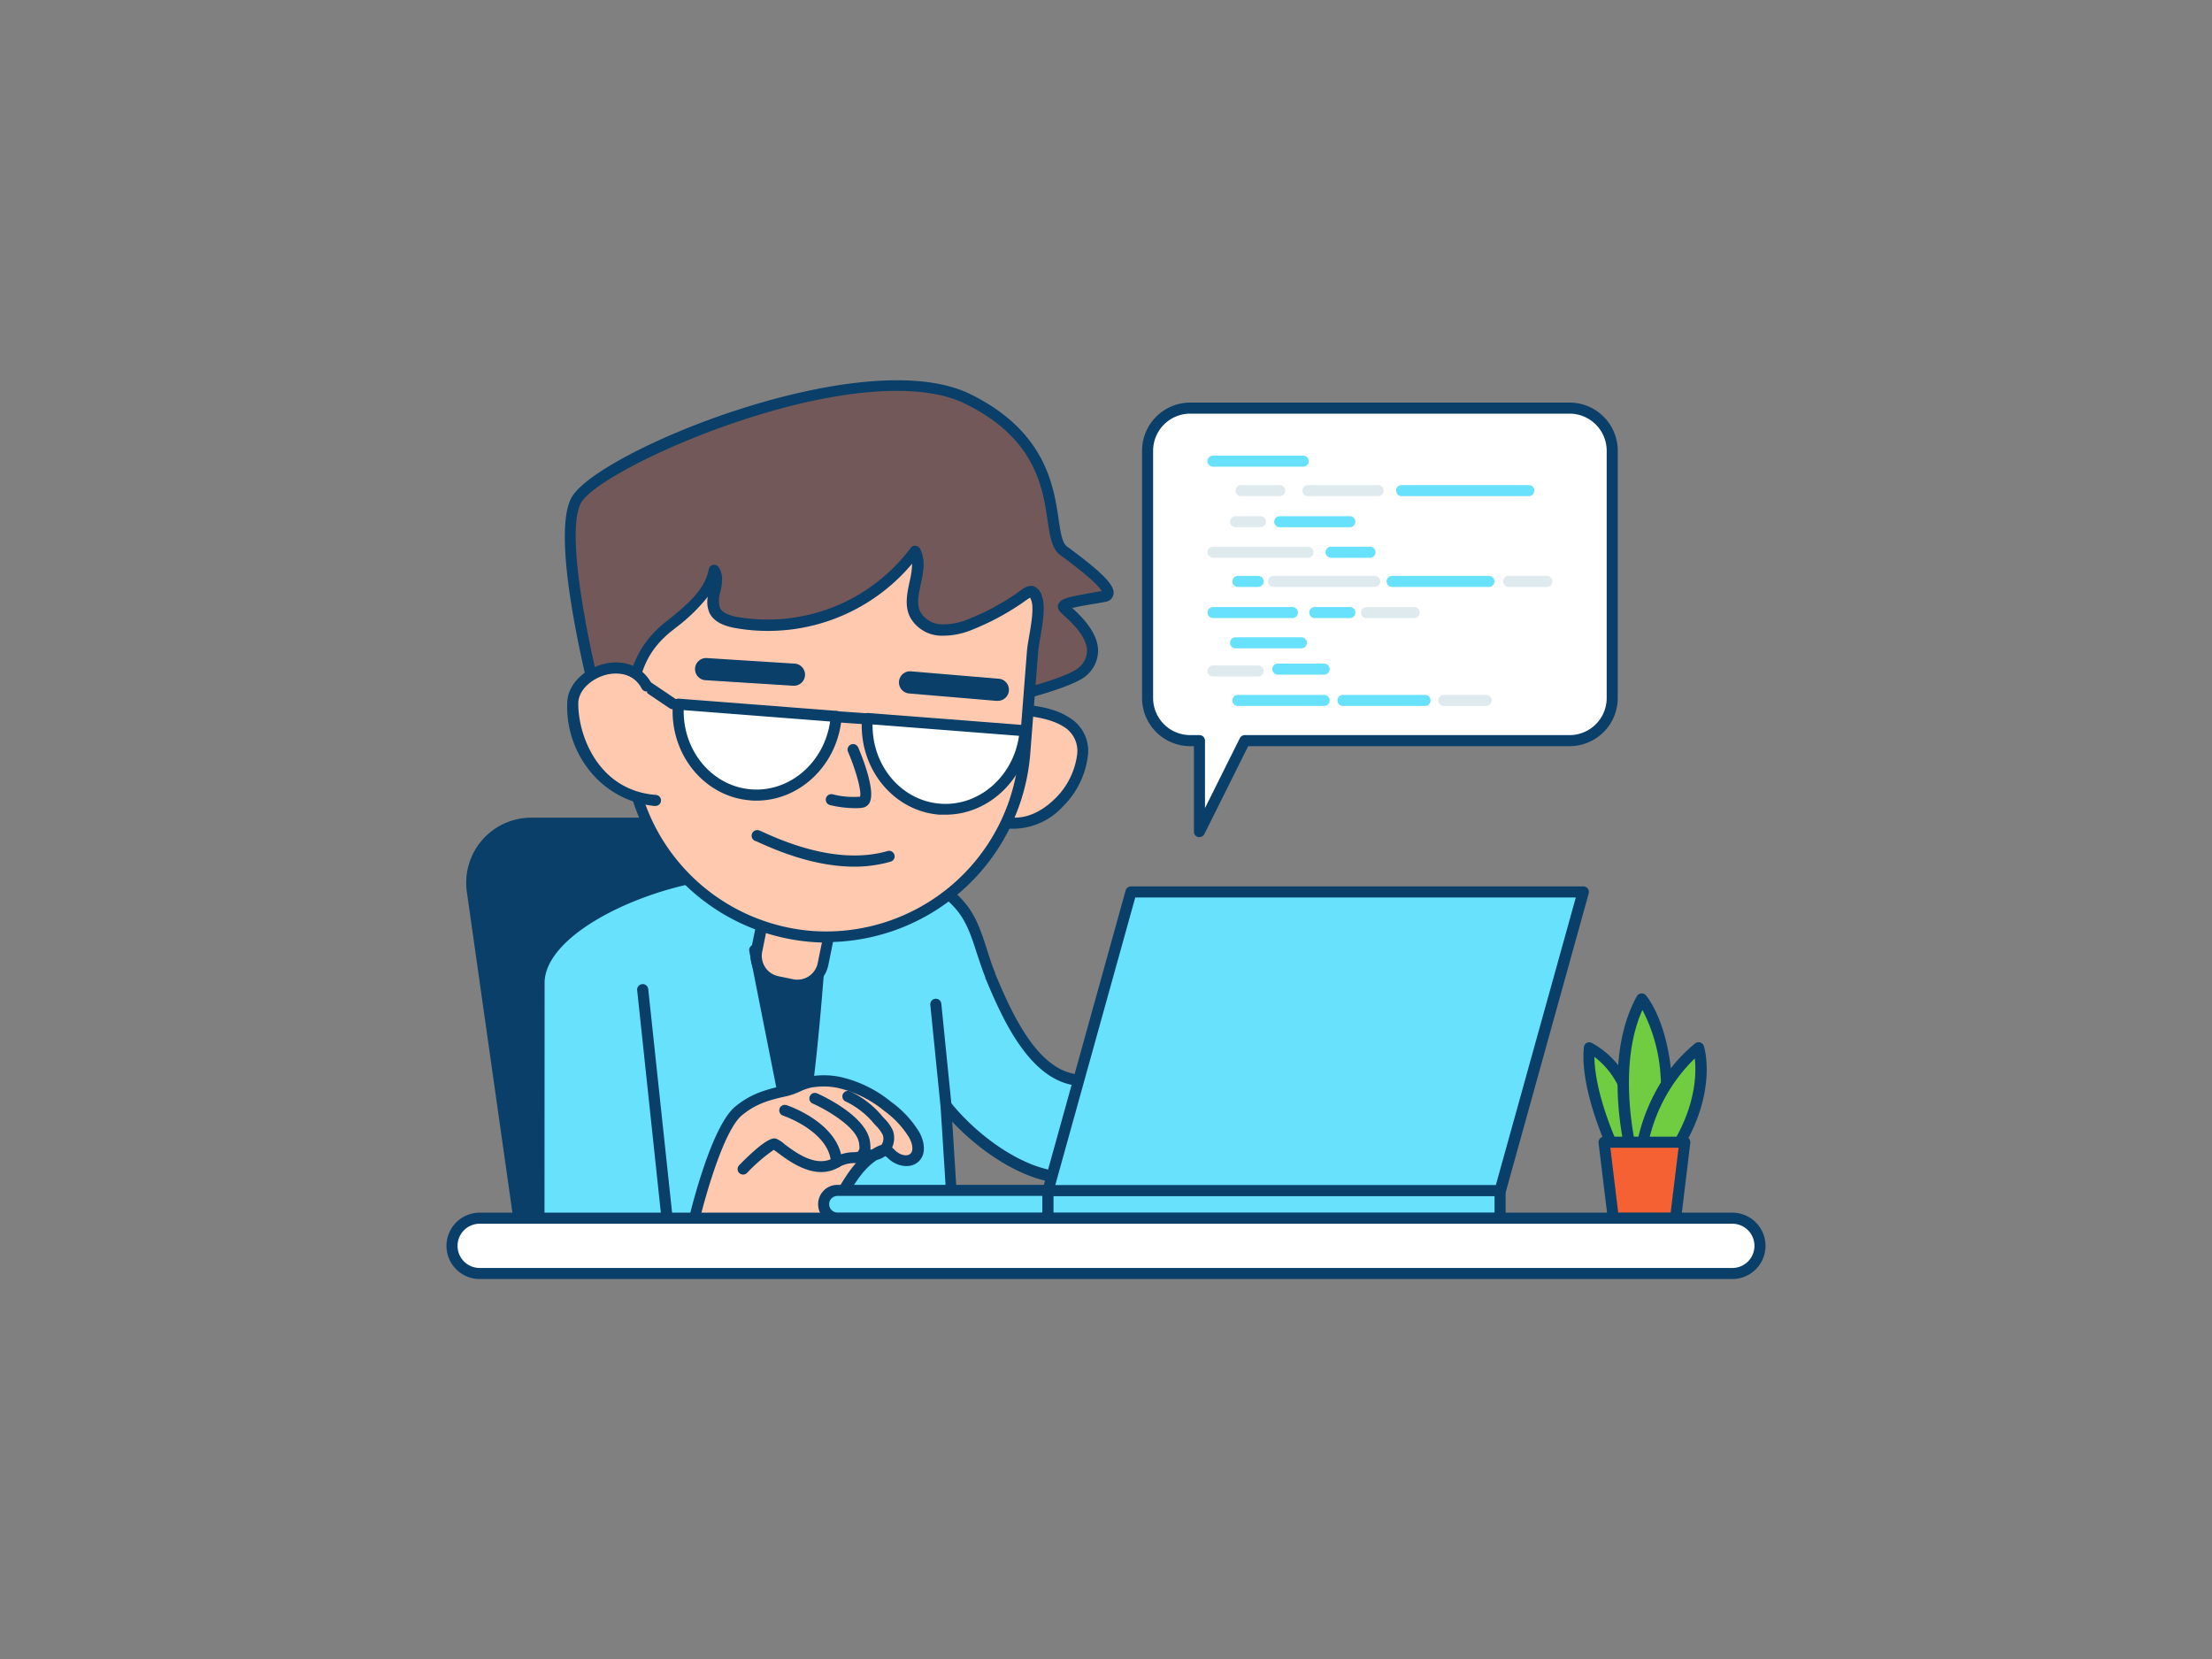 <svg xmlns="http://www.w3.org/2000/svg" viewBox="0 0 400 300" width="230.4" height="172.8" class="illustration styles_illustrationTablet__1DWOa"><rect x="0" y="0" width="400" height="300" fill="#808080" stroke="none"/><g id="_179_coding_outline" data-name="#179_coding_outline"><path d="M172.38,220.26H93.82l-8.4-59.13a10.76,10.76,0,0,1,10.66-12.27h66.16Z" fill="#093f68"></path><path d="M172.38,221.26H93.82a1,1,0,0,1-1-.85l-8.4-59.14a11.77,11.77,0,0,1,11.65-13.41h66.16a1,1,0,0,1,1,.86l10.14,71.4a1,1,0,0,1-.24.8A1,1,0,0,1,172.38,221.26Zm-77.69-2h76.53l-9.85-69.4H96.08A9.75,9.75,0,0,0,86.42,161Z" fill="#093f68"></path><path d="M131.34,158.05h18.22c8.68,0,18.17-1.58,24.32,6,2.75,3.4,3.48,8.21,5.16,12.21,2.63,6.24,7,16.69,14.29,18.72,14.5,4,28.91,1.86,29,1.84a9,9,0,1,1,2.83,17.78,86.38,86.38,0,0,1-12.51.82,91.65,91.65,0,0,1-24.16-3.1c-5.84-1.62-12.69-6.49-17.44-12.38l1.39,21.82h-75V177.7C97.48,166.85,120.48,158.05,131.34,158.05Z" fill="#68e1fd"></path><path d="M172.46,222.79h-75a1,1,0,0,1-1-1V177.7c0-11.93,24.46-20.65,34.85-20.65h18.23c1.26,0,2.54,0,3.83-.06,7.73-.21,15.71-.42,21.27,6.46,2,2.43,2.93,5.47,3.88,8.4.46,1.43.89,2.78,1.42,4.05l0,.12c2.54,6,6.79,16.14,13.59,18a77,77,0,0,0,28.61,1.83,10,10,0,0,1,3.14,19.75,88.16,88.16,0,0,1-12.67.83,91.47,91.47,0,0,1-24.42-3.14c-5.26-1.45-11.29-5.44-16-10.46l1.19,18.87a1,1,0,0,1-.27.75A1,1,0,0,1,172.46,222.79Zm-74-2H171.4L170.08,200a1,1,0,0,1,1.78-.7c4.64,5.76,11.29,10.48,16.93,12a89.66,89.66,0,0,0,23.89,3.06,83.49,83.49,0,0,0,12.35-.81,8,8,0,0,0,6.65-9.16,8,8,0,0,0-9.16-6.64A79,79,0,0,1,193.07,196c-7.73-2.14-12.22-12.8-14.9-19.17l0-.13c-.57-1.35-1-2.8-1.49-4.2-.88-2.77-1.8-5.62-3.53-7.76-4.93-6.12-12.09-5.93-19.66-5.72-1.3,0-2.6.06-3.88.06H131.33c-5.45,0-13.89,2.33-20.54,5.65-7.82,3.92-12.31,8.65-12.31,13Z" fill="#093f68"></path><path d="M120.53,220.46a1,1,0,0,1-1-.89l-4.31-40.5a1,1,0,1,1,2-.21l4.32,40.49a1,1,0,0,1-.89,1.1Z" fill="#093f68"></path><path d="M148.27,171.77s-2,29.94-4.55,36.59l-7.25-36.59Z" fill="#093f68"></path><path d="M143.72,209.36h-.09a1,1,0,0,1-.89-.8L135.49,172a1,1,0,0,1,1-1.19h11.8a1,1,0,0,1,.73.31,1.05,1.05,0,0,1,.27.75c-.09,1.23-2.06,30.17-4.62,36.89A1,1,0,0,1,143.72,209.36Zm-6-36.59,6.15,31c1.7-9,3-26.55,3.35-31Z" fill="#093f68"></path><path d="M125.22,221.71s3.95-17.34,8.38-20.89c2.83-2.27,5.29-2.9,8.65-3.65,1.45-.32,2.73-1.22,4.25-1.51a13.68,13.68,0,0,1,5.22.07,21.77,21.77,0,0,1,8.77,4.31,18.16,18.16,0,0,1,4.73,5c.78,1.31,1.23,3.15.15,4.22s-3,.55-4.08-.49c-.38-.36-.78-.8-1.3-.82a1.84,1.84,0,0,0-.79.22c-3.52,1.7-5.33,4.91-7.24,8.13-.34.58-3.16,6.52-3.69,6.5Z" fill="#ffc9b0"></path><path d="M148.31,223.84h-.09l-23-1.13a1,1,0,0,1-.75-.39,1,1,0,0,1-.17-.83c.16-.72,4.07-17.73,8.73-21.45,2.92-2.35,5.48-3,9.05-3.84a11.24,11.24,0,0,0,1.82-.67,11.69,11.69,0,0,1,2.46-.85,14.73,14.73,0,0,1,5.61.07,22.15,22.15,0,0,1,9.17,4.5,18.82,18.82,0,0,1,5,5.32c.94,1.58,1.5,4,0,5.44s-4,.9-5.46-.47l-.14-.13A2.38,2.38,0,0,0,160,209a1.34,1.34,0,0,0-.31.12c-3.13,1.51-4.83,4.37-6.62,7.41l-.2.33c-.08.13-.28.54-.56,1.1C149.63,223.19,149.12,223.84,148.31,223.84Zm-21.84-3.07,21.43,1c.61-.87,2-3.66,2.57-4.77.31-.62.54-1.07.63-1.22l.2-.33c1.86-3.16,3.79-6.42,7.47-8.19A2.6,2.6,0,0,1,160,207a2.78,2.78,0,0,1,1.83,1l.13.11c.77.73,2.06,1.11,2.69.5s.29-2-.31-3a17,17,0,0,0-4.48-4.76,20.46,20.46,0,0,0-8.36-4.12,12.73,12.73,0,0,0-4.84-.06,9.83,9.83,0,0,0-2,.71,12.51,12.51,0,0,1-2.18.79c-3.4.75-5.65,1.36-8.24,3.45C131.06,204.13,127.79,215.38,126.47,220.77Z" fill="#093f68"></path><path d="M134.38,211.4s4.74-4.8,5.72-4.52,6.52,6.1,11.17,3.28c3-1.85,5.63.62,5.07-3.6s-9-8-9-8" fill="#ffc9b0"></path><path d="M134.38,212.4a1,1,0,0,1-.71-.29,1,1,0,0,1,0-1.41c5.15-5.23,6.24-4.91,6.71-4.78a5.58,5.58,0,0,1,1.51,1c2,1.5,5.77,4.31,8.86,2.43a7.34,7.34,0,0,1,3.59-1,3.11,3.11,0,0,0,1-.15s.18-.24,0-1.48c-.4-3-6.19-6.2-8.39-7.17a1,1,0,0,1,.82-1.83c.91.4,8.93,4.09,9.55,8.73.2,1.49.06,2.39-.46,3a3,3,0,0,1-2.4.88,5.4,5.4,0,0,0-2.68.69c-4.24,2.58-8.87-.88-11.1-2.54-.26-.19-.56-.42-.76-.55a30.75,30.75,0,0,0-4.84,4.18A1,1,0,0,1,134.38,212.4Z" fill="#093f68"></path><path d="M151.27,211.16a1,1,0,0,1-1-.94c-.35-5.62-8.53-8.43-8.61-8.46a1,1,0,1,1,.64-1.89c.39.13,9.54,3.26,10,10.22a1,1,0,0,1-.94,1.06Z" fill="#093f68"></path><path d="M157.68,209.84a4,4,0,0,1-2-.5,1,1,0,0,1-.38-1.37,1,1,0,0,1,1.36-.38,2,2,0,0,0,2.93-2.45,6.58,6.58,0,0,0-1.18-1.56c-.27-.29-.52-.56-.71-.81a15.28,15.28,0,0,0-4.71-3.56,1,1,0,1,1,.85-1.8,16.85,16.85,0,0,1,5.44,4.13c.17.21.38.45.61.7a7.42,7.42,0,0,1,1.59,2.24,4.14,4.14,0,0,1-1.22,4.44A4.08,4.08,0,0,1,157.68,209.84Z" fill="#093f68"></path><rect x="81.73" y="220.26" width="236.53" height="10.02" rx="5.01" fill="#fff"></rect><path d="M313.26,231.29H86.74a6,6,0,0,1,0-12H313.26a6,6,0,0,1,0,12Zm-226.52-10a4,4,0,0,0,0,8H313.26a4,4,0,0,0,0-8Z" fill="#093f68"></path><path d="M108.72,129.55s-8.65-31.82-4.47-39.14,51.49-27.6,70.64-18.3,13.51,24.64,17.46,27.52,10.13,7.67,7.32,8.23-7.89,1.13-7.32,2,8.78,6.62,3.41,11.62S125.34,139.41,108.72,129.55Z" fill="#725858"></path><path d="M129.79,134.17c-8.7,0-16.82-.94-21.58-3.76a1,1,0,0,1-.45-.6c-.36-1.31-8.72-32.31-4.37-39.9,4.77-8.35,52.69-28,71.94-18.7,13.72,6.66,15.2,16.64,16.09,22.61.34,2.34.64,4.37,1.52,5,7.4,5.41,8.7,7.35,8.4,8.73a1.68,1.68,0,0,1-1.48,1.28c-.67.14-1.47.27-2.29.41-1.07.18-2.67.45-3.67.71,1.62,1.49,4.66,4.4,4.67,7.75a6,6,0,0,1-2.13,4.47c-3,2.78-21.24,7.31-39.85,9.88A204.61,204.61,0,0,1,129.79,134.17Zm-20.21-5.28c17,9.4,80.38-3.42,85.49-8.17a4,4,0,0,0,1.5-3c0-2.59-2.82-5.19-4.18-6.43a6.57,6.57,0,0,1-.88-.9,1.23,1.23,0,0,1-.11-1.16c.42-1,1.85-1.28,5.84-2l2-.35c-.39-.67-1.89-2.39-7.49-6.49-1.55-1.13-1.89-3.43-2.32-6.33-.88-5.93-2.21-14.9-15-21.1-7.95-3.86-22.6-2.78-40.18,3-15.16,5-27.31,11.72-29.15,14.92C101.91,96.53,107.15,119.84,109.58,128.89Zm90-22Z" fill="#093f68"></path><path d="M137,165.62h12.25a0,0,0,0,1,0,0v7.53a4.76,4.76,0,0,1-4.76,4.76h-2.74a4.76,4.76,0,0,1-4.76-4.76v-7.53A0,0,0,0,1,137,165.62Z" transform="translate(37.14 -25.1) rotate(11.51)" fill="#ffc9b0"></path><path d="M144.21,179.16A5.81,5.81,0,0,1,143,179l-2.68-.55a5.76,5.76,0,0,1-4.49-6.79l1.5-7.37a1,1,0,0,1,1.18-.78l12,2.44a1,1,0,0,1,.78,1.18l-1.5,7.38a5.76,5.76,0,0,1-5.62,4.61Zm-5.08-13.45-1.3,6.39a3.76,3.76,0,0,0,2.93,4.43l2.68.55h0a3.75,3.75,0,0,0,4.43-2.93l1.31-6.4Z" fill="#093f68"></path><path d="M195.73,136.53c-.44,5.67-6.34,12.81-12.9,12.3s-11.5-5.51-11.06-11.18,6.11-9.84,12.66-9.33S196.17,130.87,195.73,136.53Z" fill="#ffc9b0"></path><path d="M183.51,149.86l-.75,0c-7.09-.55-12.47-6.05-12-12.25a10.53,10.53,0,0,1,4.44-7.71,13.79,13.79,0,0,1,9.3-2.54c3.83.29,6.69,1,8.72,2.32a7,7,0,0,1,3.5,7,15.47,15.47,0,0,1-4.44,9.08A12.36,12.36,0,0,1,183.51,149.86Zm-.17-20.58a11.62,11.62,0,0,0-6.94,2.2,8.58,8.58,0,0,0-3.64,6.25c-.39,5.11,4.16,9.64,10.15,10.1,3.67.29,6.55-2.09,8-3.53a13.59,13.59,0,0,0,3.87-7.84,5.1,5.1,0,0,0-2.56-5.12c-1.72-1.07-4.36-1.75-7.82-2C184,129.29,183.68,129.28,183.34,129.28Z" fill="#093f68"></path><path d="M146.76,169.34a36,36,0,0,1-33-38.68c.55-7,1.14-12.37,6.9-17.14,3.51-2.91,7.61-5.89,8.45-10.37,1.32,2.07-.91,4.95.13,7.18.65,1.4,2.34,2,3.86,2.24a33.16,33.16,0,0,0,32.38-12.88c1.8,3.46-1.67,8,.05,11.45a5.56,5.56,0,0,0,4.6,2.81,12.77,12.77,0,0,0,5.49-1.06,43.76,43.76,0,0,0,8.13-4.27c2.07-1.32,3-2.65,3.76-.34s-.55,7.16-.74,9.59l-1.43,18.36A36,36,0,0,1,146.76,169.34Z" fill="#ffc9b0"></path><path d="M149.59,170.45q-1.44,0-2.91-.12a37,37,0,0,1-33.91-39.74c.5-6.51,1-12.65,7.25-17.84l1-.79c3.17-2.59,6.45-5.27,7.14-9a1,1,0,0,1,1.83-.36c.9,1.42.57,3,.28,4.42a4.9,4.9,0,0,0-.09,2.87c.38.81,1.38,1.35,3.15,1.68A32.31,32.31,0,0,0,164.67,99.1a1,1,0,0,1,1.7.13c1.07,2.06.59,4.28.13,6.42-.4,1.86-.78,3.62-.07,5a4.58,4.58,0,0,0,3.78,2.25,11.88,11.88,0,0,0,5.06-1,44.69,44.69,0,0,0,7.95-4.18c.38-.25.72-.49,1-.71.95-.68,1.76-1.27,2.71-1a2.66,2.66,0,0,1,1.5,1.85c.64,1.86.14,4.77-.3,7.34-.18,1-.34,2-.4,2.66l-1.42,18.35a37,37,0,0,1-36.75,34.15ZM128,107.9a31.89,31.89,0,0,1-5.78,5.6l-1,.79c-5.24,4.34-6,9.11-6.53,16.45a35,35,0,0,0,32.08,37.6h0a35,35,0,0,0,37.5-32.19l1.43-18.35c.06-.79.23-1.79.42-2.85.38-2.22.85-5,.38-6.35a2.81,2.81,0,0,0-.23-.52c-.23.12-.63.4-.93.61s-.7.51-1.12.77a45.64,45.64,0,0,1-8.31,4.37,13.83,13.83,0,0,1-5.93,1.12,6.52,6.52,0,0,1-5.42-3.37c-1-2-.54-4.23-.09-6.35a15,15,0,0,0,.47-3.3,34,34,0,0,1-32.1,11.62c-1.54-.3-3.7-.91-4.58-2.8A5,5,0,0,1,128,107.9Z" fill="#093f68"></path><path d="M143.51,124h-.13l-15.82-1a2,2,0,1,1,.26-4l15.82,1a2,2,0,0,1-.13,4Z" fill="#093f68"></path><path d="M180.36,126.74h-.17L164.4,125.4a2,2,0,1,1,.34-4l15.79,1.33a2,2,0,0,1-.17,4Z" fill="#093f68"></path><path d="M154.41,146.14a19.7,19.7,0,0,1-4.33-.56,1,1,0,0,1,.5-1.94,15.47,15.47,0,0,0,4.94.43c.31-.9-.67-4.6-2.17-8.12a1,1,0,1,1,1.84-.79c.77,1.81,3.19,7.87,2.05,10a1.73,1.73,0,0,1-1.25.9A9.11,9.11,0,0,1,154.41,146.14Z" fill="#093f68"></path><path d="M122.68,127.33c-.66,8.45,5.19,15.79,13.08,16.41s14.8-5.74,15.45-14.19Z" fill="#fff"></path><path d="M136.8,144.78c-.37,0-.75,0-1.12-.05-8.42-.65-14.7-8.49-14-17.47a1,1,0,0,1,.34-.69,1,1,0,0,1,.73-.23l28.54,2.21a1,1,0,0,1,.92,1.08C151.54,138.21,144.75,144.78,136.8,144.78Zm-13.17-16.37c-.1,7.46,5.2,13.78,12.2,14.33s13.23-4.89,14.28-12.27Z" fill="#093f68"></path><path d="M156.84,129.87c-.66,8.45,5.2,15.79,13.08,16.41s14.8-5.74,15.46-14.19Z" fill="#fff"></path><path d="M171,147.32c-.37,0-.74,0-1.12,0-8.42-.65-14.7-8.49-14-17.47a1,1,0,0,1,1.08-.92l28.54,2.21a1.07,1.07,0,0,1,.68.35,1,1,0,0,1,.24.73C185.71,140.75,178.91,147.32,171,147.32ZM157.79,131c-.1,7.46,5.2,13.78,12.21,14.33s13.22-4.89,14.27-12.27Z" fill="#093f68"></path><path d="M121.65,128.25a1,1,0,0,1-.56-.17l-6.4-4.31a1,1,0,0,1,1.12-1.66l6.4,4.31a1,1,0,0,1,.27,1.39A1,1,0,0,1,121.65,128.25Z" fill="#093f68"></path><path d="M156.84,131h-.07l-5.63-.4a1,1,0,0,1,.15-2l5.62.4a1,1,0,0,1,.92,1.07A1,1,0,0,1,156.84,131Z" fill="#093f68"></path><path d="M118.45,144.75c-6.55-.51-14.88-6.18-14.88-17.5,0-5.68,10-9.49,13.36-3.17" fill="#ffc9b0"></path><path d="M118.45,145.75h-.07a17.09,17.09,0,0,1-10.53-5,18.47,18.47,0,0,1-5.28-13.51c0-3.63,3.32-6.36,6.6-7.17,3.7-.92,7,.44,8.65,3.53a1,1,0,0,1-1.77.93c-1.77-3.36-5.34-2.78-6.4-2.52-2.46.61-5.08,2.65-5.08,5.23,0,6,3.79,15.71,14,16.5a1,1,0,0,1-.08,2Z" fill="#093f68"></path><path d="M154.5,156.72c-5.11,0-10.83-1.44-17.1-4.3l-.69-.31a1,1,0,0,1-.79-1,1,1,0,0,1,1-1c.29,0,.46.08,1.31.47,8.63,3.94,16.11,5.06,22.22,3.33a1,1,0,1,1,.55,1.92A23.68,23.68,0,0,1,154.5,156.72Z" fill="#093f68"></path><path d="M151.44,215.29h38.07a0,0,0,0,1,0,0v5a0,0,0,0,1,0,0H151.44a2.47,2.47,0,0,1-2.47-2.47v0a2.47,2.47,0,0,1,2.47-2.47Z" fill="#68e1fd"></path><path d="M189.51,221.26H151.44a3.49,3.49,0,0,1,0-7h38.07a1,1,0,0,1,1,1v5A1,1,0,0,1,189.51,221.26Zm-38.07-5a1.49,1.49,0,0,0,0,3h37.07v-3Z" fill="#093f68"></path><rect x="189.51" y="215.29" width="81.75" height="4.97" transform="translate(460.77 435.56) rotate(180)" fill="#68e1fd"></rect><path d="M271.26,221.26H189.51a1,1,0,0,1-1-1v-5a1,1,0,0,1,1-1h81.75a1,1,0,0,1,1,1v5A1,1,0,0,1,271.26,221.26Zm-80.75-2h79.75v-3H190.51Z" fill="#093f68"></path><polygon points="204.53 161.27 286.27 161.27 271.26 215.29 189.51 215.29 204.53 161.27" fill="#68e1fd"></polygon><path d="M271.26,216.29H189.51a1,1,0,0,1-.8-.39,1,1,0,0,1-.16-.88l15-54a1,1,0,0,1,1-.73h81.74a1,1,0,0,1,1,1.27l-15,54A1,1,0,0,1,271.26,216.29Zm-80.43-2H270.5l14.46-52H205.29Z" fill="#093f68"></path><path d="M171.08,201a1,1,0,0,1-1-.9l-1.85-18.39a1,1,0,0,1,.9-1.1,1,1,0,0,1,1.09.9l1.85,18.39a1,1,0,0,1-.9,1.1Z" fill="#093f68"></path><path d="M283.83,73.8h-68.6a7.71,7.71,0,0,0-7.71,7.71v44.72a7.71,7.71,0,0,0,7.71,7.7h1.67v16.44l8.2-16.44h58.73a7.71,7.71,0,0,0,7.71-7.7V81.51A7.71,7.71,0,0,0,283.83,73.8Z" fill="#fff"></path><path d="M216.9,151.37a.85.85,0,0,1-.23,0,1,1,0,0,1-.77-1V134.93h-.67a8.71,8.71,0,0,1-8.71-8.7V81.51a8.72,8.72,0,0,1,8.71-8.71h68.6a8.72,8.72,0,0,1,8.71,8.71v44.72a8.71,8.71,0,0,1-8.71,8.7H225.71l-7.92,15.89A1,1,0,0,1,216.9,151.37ZM215.23,74.8a6.72,6.72,0,0,0-6.71,6.71v44.72a6.71,6.71,0,0,0,6.71,6.7h1.67a1,1,0,0,1,1,1v12.2l6.3-12.64a1,1,0,0,1,.9-.56h58.73a6.71,6.71,0,0,0,6.71-6.7V81.51a6.72,6.72,0,0,0-6.71-6.71Z" fill="#093f68"></path><path d="M235.67,84.39H219.35a1,1,0,0,1,0-2h16.32a1,1,0,0,1,0,2Z" fill="#68e1fd"></path><path d="M231.42,89.72h-7a1,1,0,0,1,0-2h7a1,1,0,0,1,0,2Z" fill="#dfeaef"></path><path d="M249.19,89.72H236.52a1,1,0,0,1,0-2h12.67a1,1,0,0,1,0,2Z" fill="#dfeaef"></path><path d="M276.46,89.72h-23a1,1,0,0,1,0-2h23a1,1,0,0,1,0,2Z" fill="#68e1fd"></path><path d="M227.93,95.34h-4.5a1,1,0,0,1,0-2h4.5a1,1,0,0,1,0,2Z" fill="#dfeaef"></path><path d="M244.09,95.34H231.42a1,1,0,0,1,0-2h12.67a1,1,0,0,1,0,2Z" fill="#68e1fd"></path><path d="M236.52,100.86H219.35a1,1,0,0,1,0-2h17.17a1,1,0,0,1,0,2Z" fill="#dfeaef"></path><path d="M247.74,100.86h-7.05a1,1,0,0,1,0-2h7.05a1,1,0,0,1,0,2Z" fill="#68e1fd"></path><path d="M227.51,106.14h-3.66a1,1,0,0,1,0-2h3.66a1,1,0,0,1,0,2Z" fill="#68e1fd"></path><path d="M248.59,106.14H230.31a1,1,0,0,1,0-2h18.28a1,1,0,0,1,0,2Z" fill="#dfeaef"></path><path d="M269.25,106.14H251.74a1,1,0,0,1,0-2h17.51a1,1,0,0,1,0,2Z" fill="#68e1fd"></path><path d="M279.71,106.14h-6.89a1,1,0,0,1,0-2h6.89a1,1,0,0,1,0,2Z" fill="#dfeaef"></path><path d="M233.71,111.77H219.35a1,1,0,0,1,0-2h14.36a1,1,0,0,1,0,2Z" fill="#68e1fd"></path><path d="M244.09,111.77h-6.34a1,1,0,0,1,0-2h6.34a1,1,0,0,1,0,2Z" fill="#68e1fd"></path><path d="M255.74,111.77h-8.63a1,1,0,0,1,0-2h8.63a1,1,0,0,1,0,2Z" fill="#dfeaef"></path><path d="M235.33,117.24h-11.9a1,1,0,0,1,0-2h11.9a1,1,0,0,1,0,2Z" fill="#68e1fd"></path><path d="M227.51,122.34h-8.16a1,1,0,0,1,0-2h8.16a1,1,0,0,1,0,2Z" fill="#dfeaef"></path><path d="M239.45,122h-8.37a1,1,0,0,1,0-2h8.37a1,1,0,0,1,0,2Z" fill="#68e1fd"></path><path d="M239.45,127.66h-15.6a1,1,0,0,1,0-2h15.6a1,1,0,0,1,0,2Z" fill="#68e1fd"></path><path d="M257.69,127.66H242.85a1,1,0,0,1,0-2h14.84a1,1,0,0,1,0,2Z" fill="#68e1fd"></path><path d="M268.74,127.66h-7.65a1,1,0,0,1,0-2h7.65a1,1,0,0,1,0,2Z" fill="#dfeaef"></path><path d="M292.31,208.9s-5.71-11.63-4.91-19.5a14.56,14.56,0,0,1,6.8,8.21c3.38,9.37,2.6,11.3,2.6,11.3Z" fill="#70cc40"></path><path d="M296.8,209.91h-4.49a1,1,0,0,1-.89-.56c-.24-.48-5.83-12-5-20a1,1,0,0,1,.5-.76,1,1,0,0,1,.91,0,15.46,15.46,0,0,1,7.33,8.78c3.26,9,2.8,11.48,2.59,12A1,1,0,0,1,296.8,209.91Zm-3.85-2h2.94c-.05-1.12-.45-3.92-2.63-10a14.53,14.53,0,0,0-4.94-6.79C288.39,197.54,291.94,205.72,293,207.91Z" fill="#093f68"></path><path d="M295,208.34s-4.29-16.59,1.87-27.7c0,0,3.55,4.06,4.4,13.88a24.89,24.89,0,0,1-2.56,13.58Z" fill="#70cc40"></path><path d="M295,209.34a1,1,0,0,1-1-.75c-.18-.69-4.31-17.11,2-28.44a1,1,0,0,1,1.63-.17c.15.18,3.77,4.42,4.64,14.46a25.65,25.65,0,0,1-2.7,14.16,1,1,0,0,1-.8.49l-3.71.25Zm2-26.71c-4.13,9.16-1.91,21.43-1.21,24.66l2.3-.15a24.68,24.68,0,0,0,2.2-12.53A29.49,29.49,0,0,0,297,182.63Z" fill="#093f68"></path><path d="M296.88,207.82s1.33-11.08,10.28-18.31c0,0,2.64,8.26-4.76,19.29Z" fill="#70cc40"></path><path d="M302.4,209.8h-.17l-5.53-1a1,1,0,0,1-.82-1.11c.06-.47,1.49-11.56,10.65-19a1,1,0,0,1,.92-.18,1,1,0,0,1,.66.65c.12.36,2.7,8.84-4.88,20.15A1,1,0,0,1,302.4,209.8ZM298,207l3.9.69c4.8-7.45,4.88-13.53,4.57-16.29A29.93,29.93,0,0,0,298,207Z" fill="#093f68"></path><polygon points="303.01 220.26 291.74 220.26 290.08 206.55 304.68 206.55 303.01 220.26" fill="#f56132"></polygon><path d="M303,221.26H291.74a1,1,0,0,1-1-.88l-1.67-13.71a1,1,0,0,1,.25-.78,1,1,0,0,1,.75-.34h14.6a1,1,0,0,1,.75.34,1,1,0,0,1,.24.78L304,220.38A1,1,0,0,1,303,221.26Zm-10.38-2h9.49l1.43-11.71H291.2Z" fill="#093f68"></path></g></svg>